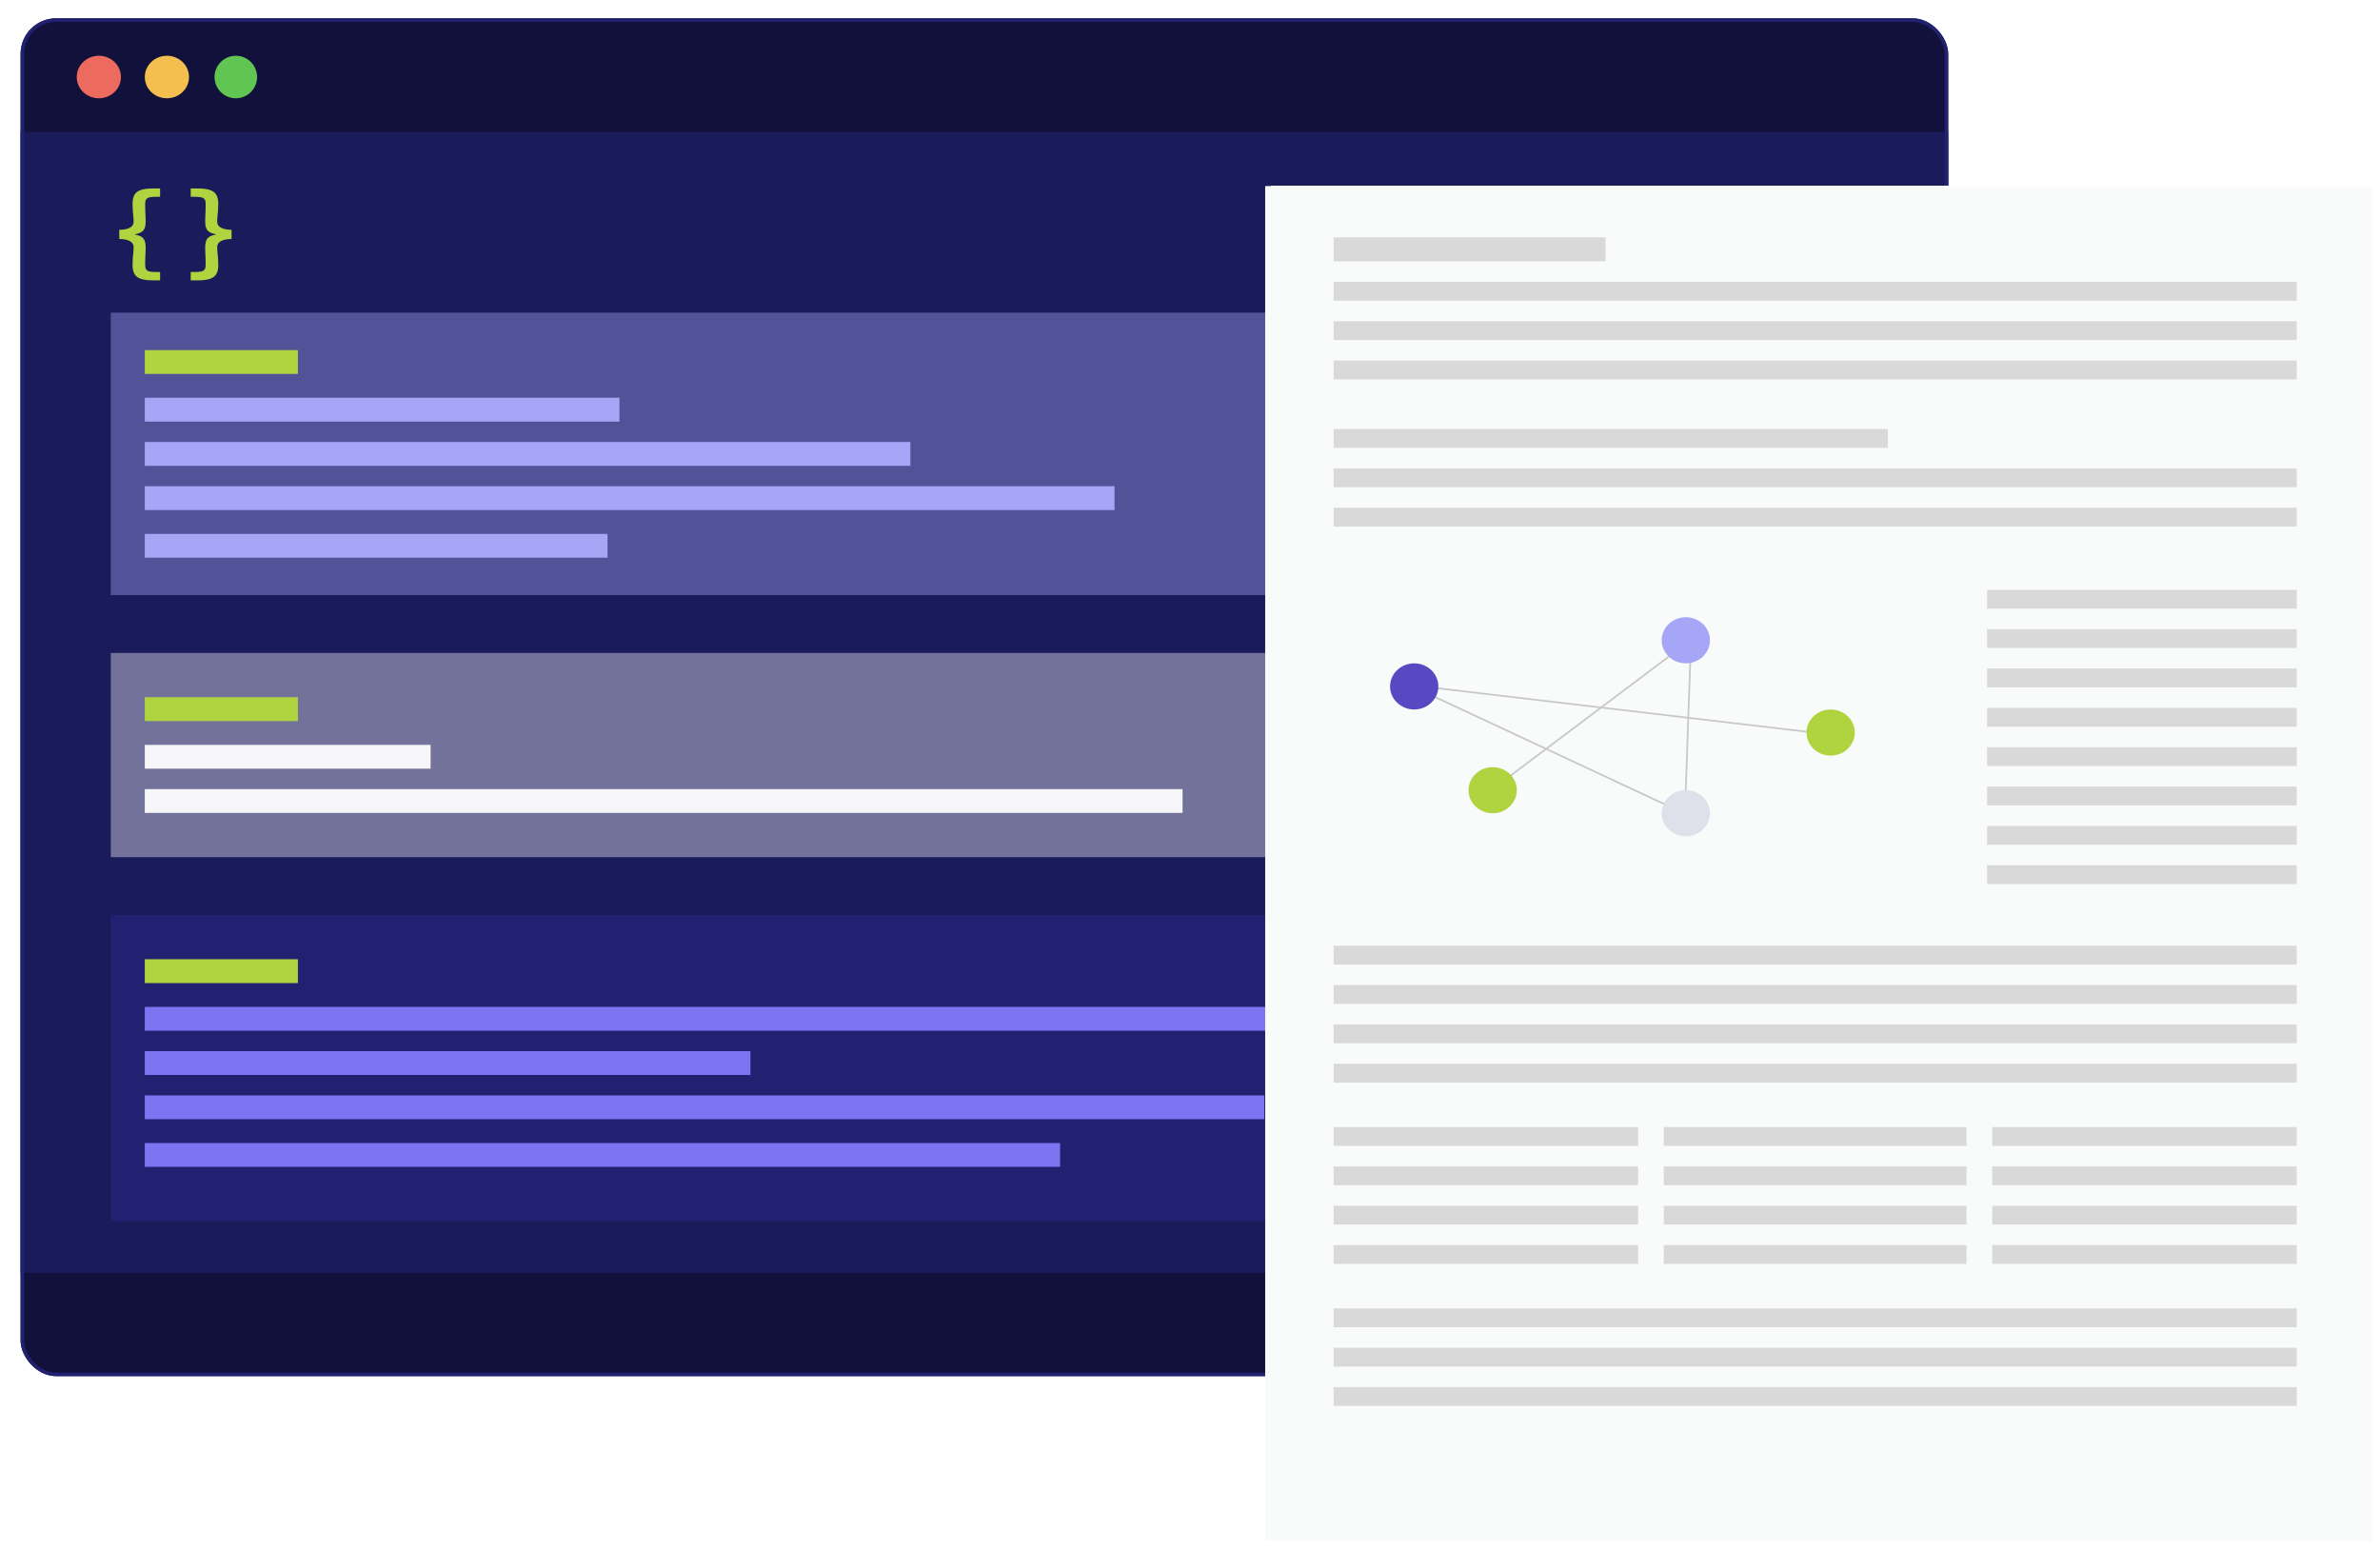 <svg width="809" height="527" viewBox="0 0 809 527" fill="none" xmlns="http://www.w3.org/2000/svg">
<g filter="url(#filter0_d_21_433)">
<g clip-path="url(#clip0_21_433)">
<rect x="7" y="6.225" width="655.217" height="461.485" rx="12.079" fill="#11113B"/>
<rect x="7" y="44.879" width="748.929" height="387.752" fill="#1A1B5B"/>
<ellipse cx="33.602" cy="26.176" rx="7.518" ry="7.229" fill="#ED6A5E"/>
<ellipse cx="56.734" cy="26.176" rx="7.518" ry="7.229" fill="#F4BF4F"/>
<circle cx="80.155" cy="26.176" r="7.229" fill="#61C554"/>
<g clip-path="url(#clip1_21_433)">
<rect width="527.99" height="69.396" transform="translate(37.65 221.931)" fill="#F6F6F9" fill-opacity="0.4"/>
<rect x="49.216" y="236.967" width="52.047" height="8.096" fill="#AFD440"/>
<rect x="49.216" y="253.16" width="97.155" height="8.096" fill="#F6F6F9"/>
<rect x="49.216" y="268.196" width="352.765" height="8.096" fill="#F6F6F9"/>
<rect width="527.99" height="104.094" transform="translate(37.65 310.99)" fill="#212171"/>
<rect x="49.216" y="326.026" width="52.047" height="8.096" fill="#AFD440"/>
<rect x="49.216" y="342.218" width="459.172" height="8.096" fill="#7C74F1"/>
<rect x="49.216" y="357.254" width="205.876" height="8.096" fill="#7C74F1"/>
<rect x="49.216" y="372.29" width="380.523" height="8.096" fill="#7C74F1"/>
<rect x="49.216" y="388.483" width="311.127" height="8.096" fill="#7C74F1"/>
<rect width="527.99" height="95.998" transform="translate(37.65 106.271)" fill="#A5A6F6" fill-opacity="0.4"/>
<rect x="49.216" y="118.994" width="52.047" height="8.096" fill="#AFD440"/>
<rect x="49.216" y="135.186" width="161.346" height="8.096" fill="#A5A6F6"/>
<rect x="49.216" y="150.222" width="260.236" height="8.096" fill="#A5A6F6"/>
<rect x="49.216" y="165.258" width="329.632" height="8.096" fill="#A5A6F6"/>
<rect x="49.216" y="181.45" width="157.298" height="8.096" fill="#A5A6F6"/>
</g>
<path d="M51.681 95.283C49.403 95.283 47.73 94.908 46.663 94.157C45.595 93.407 45.061 92.064 45.061 90.127C45.061 89.255 45.085 88.505 45.133 87.876C45.204 87.222 45.263 86.593 45.31 85.987C45.382 85.382 45.417 84.692 45.417 83.918C45.417 83.482 45.275 83.07 44.99 82.683C44.706 82.271 44.207 81.932 43.495 81.666C42.807 81.4 41.823 81.255 40.542 81.23V78.108C41.823 78.083 42.807 77.938 43.495 77.672C44.207 77.406 44.706 77.079 44.99 76.691C45.275 76.28 45.417 75.856 45.417 75.421C45.417 74.67 45.382 73.992 45.31 73.387C45.263 72.758 45.204 72.116 45.133 71.463C45.085 70.809 45.061 70.058 45.061 69.211C45.061 67.25 45.595 65.907 46.663 65.18C47.73 64.43 49.403 64.055 51.681 64.055H54.421V66.887H52.962C51.989 66.887 51.242 66.96 50.72 67.105C50.198 67.25 49.83 67.504 49.617 67.868C49.427 68.231 49.332 68.751 49.332 69.429C49.332 70.397 49.356 71.353 49.403 72.298C49.474 73.242 49.51 74.258 49.51 75.348C49.51 76.728 49.237 77.732 48.691 78.362C48.146 78.967 47.232 79.379 45.951 79.596V79.742C47.232 79.96 48.146 80.383 48.691 81.013C49.237 81.618 49.51 82.61 49.51 83.99C49.51 85.079 49.474 86.096 49.403 87.04C49.356 87.984 49.332 88.941 49.332 89.909C49.332 90.587 49.427 91.107 49.617 91.47C49.83 91.834 50.198 92.088 50.72 92.233C51.242 92.378 51.989 92.451 52.962 92.451H54.421V95.283H51.681Z" fill="#AFD440"/>
<path d="M67.571 64.055C69.848 64.055 71.521 64.43 72.588 65.18C73.656 65.931 74.19 67.275 74.19 69.211C74.19 70.083 74.166 70.833 74.119 71.463C74.048 72.116 73.988 72.746 73.941 73.351C73.87 73.956 73.834 74.646 73.834 75.421C73.834 75.856 73.977 76.268 74.261 76.655C74.546 77.067 75.044 77.406 75.756 77.672C76.444 77.938 77.428 78.083 78.71 78.108L78.71 81.231C77.428 81.255 76.444 81.4 75.756 81.666C75.044 81.933 74.546 82.259 74.261 82.647C73.977 83.058 73.834 83.482 73.834 83.918C73.834 84.668 73.87 85.346 73.941 85.951C73.988 86.58 74.048 87.222 74.119 87.876C74.166 88.529 74.19 89.28 74.19 90.127C74.19 92.088 73.656 93.431 72.588 94.157C71.521 94.908 69.848 95.283 67.571 95.283L64.83 95.283L64.83 92.451L66.29 92.451C67.262 92.451 68.01 92.378 68.531 92.233C69.053 92.088 69.421 91.834 69.635 91.47C69.825 91.107 69.919 90.587 69.919 89.909C69.919 88.941 69.896 87.984 69.848 87.04C69.777 86.096 69.742 85.079 69.742 83.99C69.742 82.61 70.014 81.606 70.56 80.976C71.106 80.371 72.019 79.96 73.3 79.742L73.3 79.596C72.019 79.379 71.106 78.955 70.56 78.326C70.014 77.72 69.742 76.728 69.742 75.348C69.742 74.258 69.777 73.242 69.848 72.298C69.896 71.354 69.919 70.397 69.919 69.429C69.919 68.751 69.825 68.231 69.635 67.868C69.421 67.504 69.053 67.25 68.531 67.105C68.01 66.96 67.262 66.887 66.29 66.887L64.83 66.887L64.83 64.055L67.571 64.055Z" fill="#AFD440"/>
</g>
<rect x="7.604" y="6.829" width="654.009" height="460.278" rx="11.476" stroke="#212171" stroke-width="1.208"/>
</g>
<g filter="url(#filter1_d_21_433)">
<rect x="430.054" y="60.912" width="376.221" height="460.536" rx="2.326" fill="white" shape-rendering="crispEdges"/>
<rect x="430.054" y="60.912" width="376.221" height="460.536" fill="#F9FAFA"/>
<line y1="-0.291" x2="134.277" y2="-0.291" transform="matrix(0.993 0.117 -0.128 0.992 480.708 230.952)" stroke="#C7C7C7" stroke-width="0.581"/>
<line y1="-0.291" x2="84.732" y2="-0.291" transform="matrix(0.799 -0.601 0.636 0.771 507.381 266.23)" stroke="#C7C7C7" stroke-width="0.581"/>
<line y1="-0.291" x2="58.82" y2="-0.291" transform="matrix(0.035 -0.999 0.999 0.032 573.032 274.053)" stroke="#C7C7C7" stroke-width="0.581"/>
<line y1="-0.291" x2="101.894" y2="-0.291" transform="matrix(-0.906 -0.423 0.456 -0.89 573.032 274.053)" stroke="#C7C7C7" stroke-width="0.581"/>
<ellipse cx="480.709" cy="230.966" rx="8.207" ry="7.838" fill="#5948C1"/>
<ellipse cx="507.38" cy="266.24" rx="8.207" ry="7.838" fill="#AFD440"/>
<ellipse cx="573.035" cy="215.284" rx="8.207" ry="7.838" fill="#A5A6F6"/>
<ellipse cx="573.035" cy="274.067" rx="8.207" ry="7.838" fill="#E0E0EB"/>
<ellipse cx="622.274" cy="246.644" rx="8.207" ry="7.838" fill="#AFD440"/>
<rect x="453.313" y="78.357" width="92.456" height="8.141" fill="#D9D9D9"/>
<rect x="453.313" y="93.475" width="327.376" height="6.396" fill="#D9D9D9"/>
<rect x="453.313" y="442.366" width="327.376" height="6.396" fill="#D9D9D9"/>
<rect x="453.313" y="106.849" width="327.376" height="6.396" fill="#D9D9D9"/>
<rect x="453.313" y="455.74" width="327.376" height="6.396" fill="#D9D9D9"/>
<rect x="453.313" y="120.224" width="327.376" height="6.396" fill="#D9D9D9"/>
<rect x="453.313" y="469.114" width="327.376" height="6.396" fill="#D9D9D9"/>
<rect x="453.313" y="143.483" width="188.401" height="6.396" fill="#D9D9D9"/>
<rect x="453.313" y="156.857" width="327.376" height="6.396" fill="#D9D9D9"/>
<rect x="453.313" y="319.091" width="327.376" height="6.396" fill="#D9D9D9"/>
<rect x="453.313" y="380.729" width="103.504" height="6.396" fill="#D9D9D9"/>
<rect x="565.54" y="380.729" width="102.923" height="6.396" fill="#D9D9D9"/>
<rect x="677.185" y="380.729" width="103.504" height="6.396" fill="#D9D9D9"/>
<rect x="453.313" y="345.84" width="327.376" height="6.396" fill="#D9D9D9"/>
<rect x="565.54" y="407.477" width="102.923" height="6.396" fill="#D9D9D9"/>
<rect x="453.313" y="407.477" width="103.504" height="6.396" fill="#D9D9D9"/>
<rect x="677.185" y="407.477" width="103.504" height="6.396" fill="#D9D9D9"/>
<rect x="675.44" y="198.142" width="105.249" height="6.396" fill="#D9D9D9"/>
<rect x="675.44" y="224.891" width="105.249" height="6.396" fill="#D9D9D9"/>
<rect x="675.44" y="251.639" width="105.249" height="6.396" fill="#D9D9D9"/>
<rect x="675.44" y="278.388" width="105.249" height="6.396" fill="#D9D9D9"/>
<rect x="453.313" y="170.231" width="327.376" height="6.396" fill="#D9D9D9"/>
<rect x="565.54" y="394.103" width="102.923" height="6.396" fill="#D9D9D9"/>
<rect x="453.313" y="332.466" width="327.376" height="6.396" fill="#D9D9D9"/>
<rect x="453.313" y="394.103" width="103.504" height="6.396" fill="#D9D9D9"/>
<rect x="565.54" y="420.851" width="102.923" height="6.396" fill="#D9D9D9"/>
<rect x="677.185" y="394.103" width="103.504" height="6.396" fill="#D9D9D9"/>
<rect x="453.313" y="359.214" width="327.376" height="6.396" fill="#D9D9D9"/>
<rect x="453.313" y="420.851" width="103.504" height="6.396" fill="#D9D9D9"/>
<rect x="677.185" y="420.851" width="103.504" height="6.396" fill="#D9D9D9"/>
<rect x="675.44" y="211.517" width="105.249" height="6.396" fill="#D9D9D9"/>
<rect x="675.44" y="238.265" width="105.249" height="6.396" fill="#D9D9D9"/>
<rect x="675.44" y="265.013" width="105.249" height="6.396" fill="#D9D9D9"/>
<rect x="675.44" y="291.762" width="105.249" height="6.396" fill="#D9D9D9"/>
</g>
<defs>
<filter id="filter0_d_21_433" x="0.96" y="0.185" width="667.296" height="473.565" filterUnits="userSpaceOnUse" color-interpolation-filters="sRGB">
<feFlood flood-opacity="0" result="BackgroundImageFix"/>
<feColorMatrix in="SourceAlpha" type="matrix" values="0 0 0 0 0 0 0 0 0 0 0 0 0 0 0 0 0 0 127 0" result="hardAlpha"/>
<feOffset/>
<feGaussianBlur stdDeviation="3.02"/>
<feComposite in2="hardAlpha" operator="out"/>
<feColorMatrix type="matrix" values="0 0 0 0 0.746 0 0 0 0 0.746 0 0 0 0 0.746 0 0 0 0.2 0"/>
<feBlend mode="normal" in2="BackgroundImageFix" result="effect1_dropShadow_21_433"/>
<feBlend mode="normal" in="SourceGraphic" in2="effect1_dropShadow_21_433" result="shape"/>
</filter>
<filter id="filter1_d_21_433" x="427.728" y="60.912" width="380.873" height="465.188" filterUnits="userSpaceOnUse" color-interpolation-filters="sRGB">
<feFlood flood-opacity="0" result="BackgroundImageFix"/>
<feColorMatrix in="SourceAlpha" type="matrix" values="0 0 0 0 0 0 0 0 0 0 0 0 0 0 0 0 0 0 127 0" result="hardAlpha"/>
<feOffset dy="2.326"/>
<feGaussianBlur stdDeviation="1.163"/>
<feComposite in2="hardAlpha" operator="out"/>
<feColorMatrix type="matrix" values="0 0 0 0 0 0 0 0 0 0 0 0 0 0 0 0 0 0 0.25 0"/>
<feBlend mode="normal" in2="BackgroundImageFix" result="effect1_dropShadow_21_433"/>
<feBlend mode="normal" in="SourceGraphic" in2="effect1_dropShadow_21_433" result="shape"/>
</filter>
<clipPath id="clip0_21_433">
<rect x="7" y="6.225" width="655.217" height="461.485" rx="12.079" fill="white"/>
</clipPath>
<clipPath id="clip1_21_433">
<rect width="655.217" height="319.801" fill="white" transform="translate(7 95.283)"/>
</clipPath>
</defs>
</svg>

